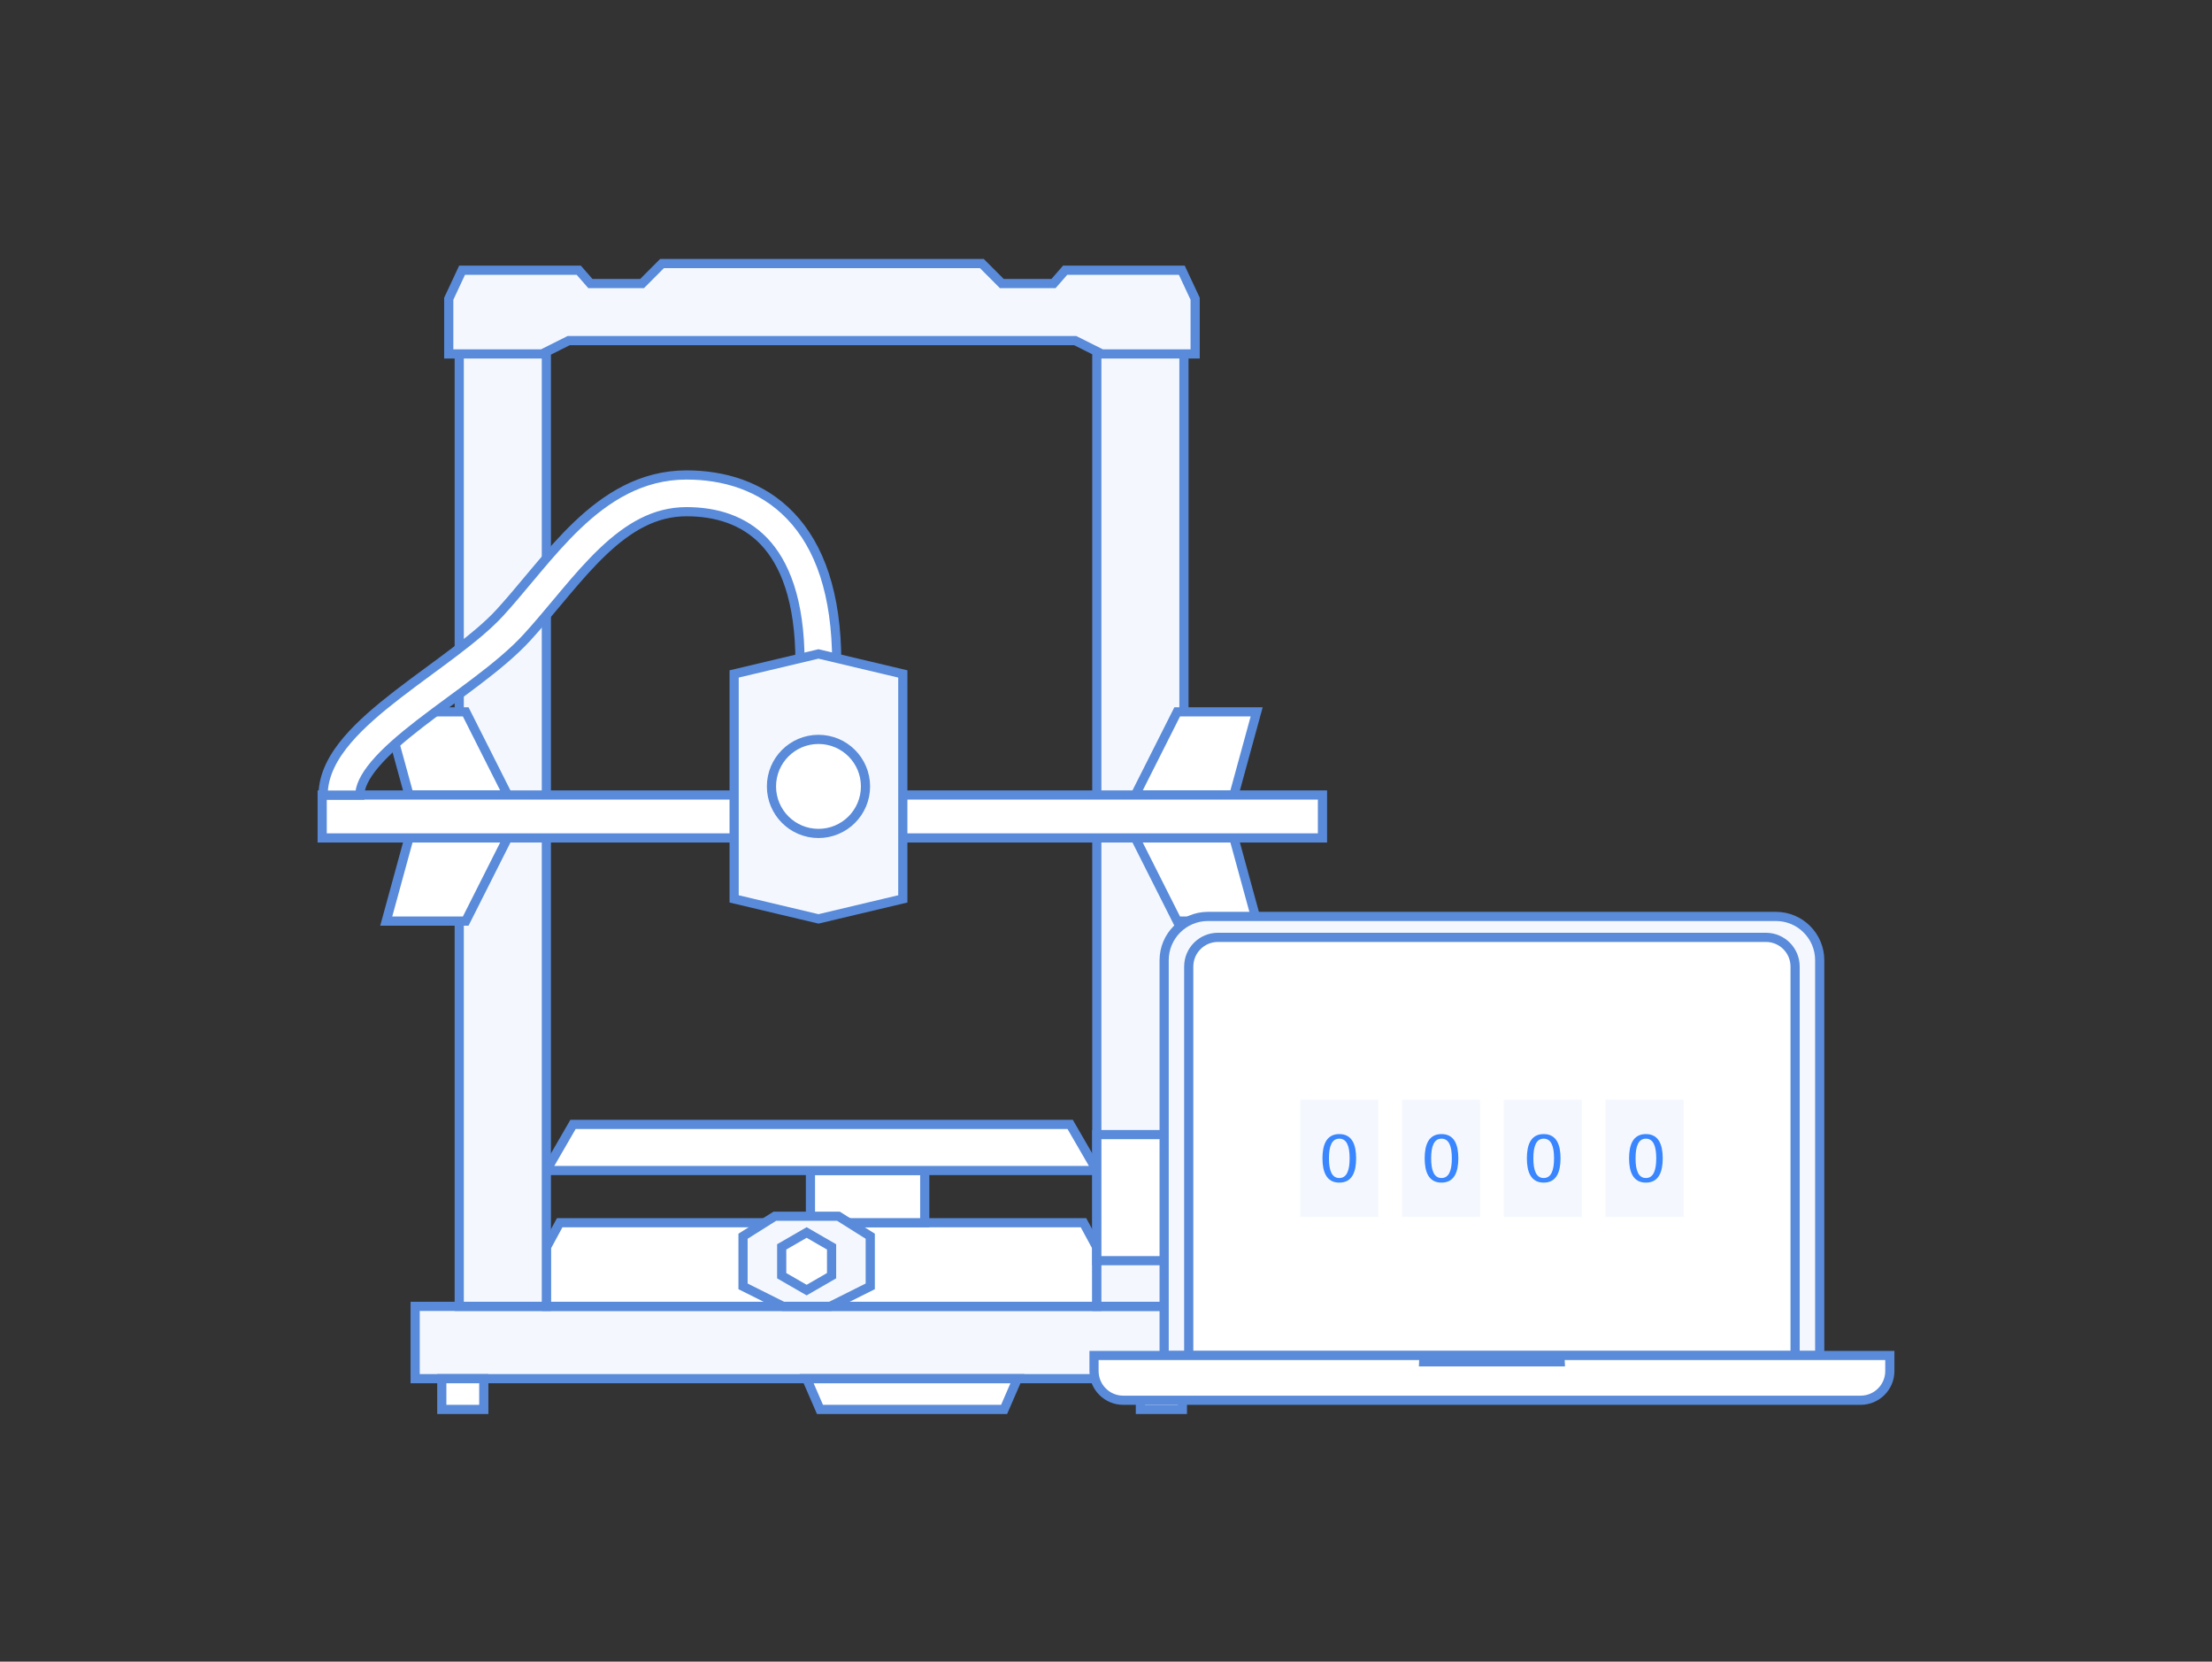 <svg width="241" height="181" viewBox="0 0 241 181" fill="none" xmlns="http://www.w3.org/2000/svg">
<rect x="0" y="0" width="241" height="181" fill="#333333" stroke="none"/>
<g id="Frame 66">
<g id="Group 64">
<g id="Group 57">
<rect id="Rectangle 24" x="45.232" y="142.3" width="86.433" height="7.877" fill="#F4F8FE" stroke="#598BDA"/>
<path id="Rectangle 40" d="M119.501 142.3V135.874L118.048 133.19H100.194H89.513H82.016H74.519H67.023H60.979L59.526 135.874V142.3H119.501Z" fill="white" stroke="#598BDA"/>
<rect id="Rectangle 41" x="88.299" y="127.501" width="12.453" height="5.688" fill="white" stroke="#598BDA"/>
<path id="Rectangle 38" d="M62.432 122.479H116.595L119.501 127.501H59.526L62.432 122.479Z" fill="white" stroke="#598BDA"/>
<g id="Union">
<path fill-rule="evenodd" clip-rule="evenodd" d="M50.345 29.436H63.056L64.326 30.888H69.954L72.128 28.709H89.552H106.977L109.151 30.888H114.779L116.049 29.436H128.76L130.213 32.542V38.555H120.048L117.147 37.102H89.552H61.958L59.057 38.555H48.892V32.542L50.345 29.436ZM50.034 38.555H59.526V142.3H50.034V38.555ZM128.993 38.555H119.5V142.3H128.993V38.555Z" fill="#F4F8FE"/>
<path d="M63.056 29.436L63.432 29.106L63.283 28.936H63.056V29.436ZM50.345 29.436V28.936H50.027L49.892 29.224L50.345 29.436ZM64.326 30.888L63.949 31.218L64.099 31.388H64.326V30.888ZM69.954 30.888V31.388H70.162L70.308 31.241L69.954 30.888ZM72.128 28.709V28.209H71.921L71.774 28.356L72.128 28.709ZM106.977 28.709L107.331 28.356L107.184 28.209H106.977V28.709ZM109.151 30.888L108.797 31.241L108.943 31.388H109.151V30.888ZM114.779 30.888V31.388H115.007L115.156 31.218L114.779 30.888ZM116.049 29.436V28.936H115.822L115.673 29.106L116.049 29.436ZM128.76 29.436L129.213 29.224L129.078 28.936H128.76V29.436ZM130.213 32.542H130.713V32.431L130.666 32.33L130.213 32.542ZM130.213 38.555V39.055H130.713V38.555H130.213ZM120.048 38.555L119.824 39.002L119.93 39.055H120.048V38.555ZM117.147 37.102L117.371 36.655L117.266 36.602H117.147V37.102ZM61.958 37.102V36.602H61.839L61.734 36.655L61.958 37.102ZM59.057 38.555V39.055H59.175L59.281 39.002L59.057 38.555ZM48.892 38.555H48.392V39.055H48.892V38.555ZM48.892 32.542L48.439 32.33L48.392 32.431V32.542H48.892ZM59.526 38.555H60.026V38.055H59.526V38.555ZM50.034 38.555V38.055H49.534V38.555H50.034ZM59.526 142.3V142.8H60.026V142.3H59.526ZM50.034 142.3H49.534V142.8H50.034V142.3ZM119.5 38.555V38.055H119V38.555H119.5ZM128.993 38.555H129.493V38.055H128.993V38.555ZM119.5 142.3H119V142.8H119.5V142.3ZM128.993 142.3V142.8H129.493V142.3H128.993ZM63.056 28.936H50.345V29.936H63.056V28.936ZM64.702 30.559L63.432 29.106L62.679 29.765L63.949 31.218L64.702 30.559ZM69.954 30.388H64.326V31.388H69.954V30.388ZM71.774 28.356L69.6 30.535L70.308 31.241L72.482 29.062L71.774 28.356ZM89.552 28.209H72.128V29.209H89.552V28.209ZM106.977 28.209H89.552V29.209H106.977V28.209ZM109.505 30.535L107.331 28.356L106.623 29.062L108.797 31.241L109.505 30.535ZM114.779 30.388H109.151V31.388H114.779V30.388ZM115.673 29.106L114.403 30.559L115.156 31.218L116.426 29.765L115.673 29.106ZM128.76 28.936H116.049V29.936H128.76V28.936ZM130.666 32.33L129.213 29.224L128.307 29.647L129.76 32.754L130.666 32.33ZM130.713 38.555V32.542H129.713V38.555H130.713ZM120.048 39.055H130.213V38.055H120.048V39.055ZM116.924 37.549L119.824 39.002L120.272 38.108L117.371 36.655L116.924 37.549ZM89.552 37.602H117.147V36.602H89.552V37.602ZM61.958 37.602H89.552V36.602H61.958V37.602ZM59.281 39.002L62.181 37.549L61.734 36.655L58.833 38.108L59.281 39.002ZM48.892 39.055H59.057V38.055H48.892V39.055ZM48.392 32.542V38.555H49.392V32.542H48.392ZM49.892 29.224L48.439 32.33L49.345 32.754L50.798 29.647L49.892 29.224ZM59.526 38.055H50.034V39.055H59.526V38.055ZM60.026 142.3V38.555H59.026V142.3H60.026ZM50.034 142.8H59.526V141.8H50.034V142.8ZM49.534 38.555V142.3H50.534V38.555H49.534ZM119.5 39.055H128.993V38.055H119.5V39.055ZM120 142.3V38.555H119V142.3H120ZM128.993 141.8H119.5V142.8H128.993V141.8ZM128.493 38.555V142.3H129.493V38.555H128.493Z" fill="#598BDA"/>
</g>
<rect id="Rectangle 33" x="119.5" y="123.589" width="24.583" height="13.735" fill="white" stroke="#598BDA"/>
<path id="Rectangle 34" d="M128.257 77.54H136.916L134.434 86.598H123.692L128.257 77.54Z" fill="white" stroke="#598BDA"/>
<path id="Rectangle 35" d="M128.257 100.333H136.916L134.434 91.275H123.692L128.257 100.333Z" fill="white" stroke="#598BDA"/>
<path id="Rectangle 36" d="M50.74 100.333H42.081L44.563 91.275H55.305L50.74 100.333Z" fill="white" stroke="#598BDA"/>
<path id="Rectangle 37" d="M50.74 77.54H42.081L44.563 86.598H55.305L50.74 77.54Z" fill="white" stroke="#598BDA"/>
<rect id="Rectangle 28" x="35.102" y="86.598" width="108.982" height="4.677" fill="white" stroke="#598BDA"/>
<rect id="Rectangle 25" x="48.135" y="150.177" width="4.575" height="3.35" fill="white" stroke="#598BDA"/>
<rect id="Rectangle 26" x="124.247" y="150.177" width="4.575" height="3.35" fill="white" stroke="#598BDA"/>
<path id="Rectangle 27" d="M87.885 150.177H110.85L109.397 153.527H89.338L87.885 150.177Z" fill="white" stroke="#598BDA"/>
<path id="Vector 7 (Stroke)" fill-rule="evenodd" clip-rule="evenodd" d="M60.643 65.686C59.591 66.945 58.512 68.236 57.418 69.433C55.906 71.086 53.921 72.699 51.892 74.239C50.947 74.956 50.027 75.633 49.118 76.301C47.978 77.14 46.855 77.966 45.724 78.842C43.751 80.369 42.063 81.819 40.878 83.214C39.671 84.634 39.203 85.746 39.203 86.614H35.203C35.203 84.341 36.387 82.322 37.83 80.624C39.295 78.9 41.255 77.243 43.276 75.679C44.392 74.815 45.629 73.903 46.838 73.013C47.754 72.338 48.654 71.674 49.473 71.053C51.475 69.533 53.214 68.103 54.465 66.734C55.494 65.609 56.495 64.412 57.535 63.167C57.856 62.784 58.18 62.395 58.511 62.004C59.889 60.367 61.347 58.691 62.919 57.195C66.064 54.202 69.868 51.738 74.793 51.738C78.763 51.738 82.947 52.874 86.124 56.195C89.291 59.506 91.162 64.684 91.162 72.155H87.162C87.162 65.308 85.45 61.277 83.233 58.96C81.026 56.652 78.027 55.738 74.793 55.738C71.34 55.738 68.48 57.425 65.676 60.093C64.273 61.428 62.934 62.961 61.57 64.581C61.263 64.944 60.954 65.314 60.643 65.686Z" fill="white" stroke="#598BDA"/>
<g id="Group 58">
<path id="Rectangle 39" d="M80.954 134.661L84.419 132.482H87.884H91.349L94.815 134.661V134.936V137.391V140.12L90.456 142.3H87.884H85.312L80.954 140.12V137.391V134.936V134.661Z" fill="#F4F8FE" stroke="#598BDA"/>
<path id="Polygon 1" d="M87.884 134.254L90.601 135.823V138.96L87.884 140.528L85.167 138.96V135.823L87.884 134.254Z" fill="white" stroke="#598BDA"/>
</g>
<g id="Group 59">
<path id="Rectangle 31" d="M79.985 73.412L89.174 71.233L98.363 73.412V85.663V97.914L89.174 100.093L79.985 97.914V85.663V73.412Z" fill="#F4F8FE" stroke="#598BDA"/>
<circle id="Ellipse 1" cx="89.175" cy="85.663" r="5.123" fill="white" stroke="#598BDA"/>
</g>
</g>
<g id="Group 16">
<path id="Rectangle 5" d="M126.835 104.597C126.835 101.962 128.972 99.825 131.608 99.825H193.487C196.122 99.825 198.259 101.962 198.259 104.597V147.649H126.835V104.597Z" fill="#F4F8FE" stroke="#598BDA"/>
<path id="Rectangle 6" d="M129.514 105.286C129.514 103.529 130.939 102.105 132.696 102.105H192.398C194.155 102.105 195.579 103.529 195.579 105.286V147.649H129.514V105.286Z" fill="white" stroke="#598BDA"/>
<path id="Rectangle 7" d="M119.195 149.345C119.195 151.102 120.619 152.527 122.376 152.527H202.717C204.474 152.527 205.899 151.102 205.899 149.345V147.649H119.195V149.345Z" fill="white" stroke="#598BDA"/>
<path id="Rectangle 8" d="M154.987 148.444C154.987 148.005 155.343 147.649 155.782 147.649H169.311C169.75 147.649 170.107 148.005 170.107 148.444V148.444H154.987V148.444Z" fill="white" stroke="#598BDA" stroke-width="0.795"/>
<g id="Frame 58">
<g id="Group 18">
<rect id="Rectangle 9" x="141.66" y="119.789" width="8.517" height="12.775" fill="#F4F8FE"/>
<path id="Clear all" d="M145.918 123.532C147.318 123.532 147.752 124.696 147.752 126.177C147.752 127.65 147.318 128.821 145.918 128.821C144.519 128.821 144.084 127.65 144.084 126.177C144.084 124.696 144.519 123.532 145.918 123.532ZM145.918 128.32C146.728 128.32 147.045 127.502 147.045 126.177C147.045 124.843 146.728 124.033 145.918 124.033C145.108 124.033 144.791 124.843 144.791 126.177C144.791 127.502 145.108 128.32 145.918 128.32Z" fill="#3986FF"/>
</g>
<g id="Group 19">
<rect id="Rectangle 9_2" x="152.745" y="119.789" width="8.517" height="12.775" fill="#F4F8FE"/>
<path id="Clear all_2" d="M157.053 123.532C158.452 123.532 158.887 124.696 158.887 126.177C158.887 127.65 158.452 128.821 157.053 128.821C155.653 128.821 155.219 127.65 155.219 126.177C155.219 124.696 155.653 123.532 157.053 123.532ZM157.053 128.32C157.863 128.32 158.18 127.503 158.18 126.177C158.18 124.844 157.863 124.033 157.053 124.033C156.243 124.033 155.926 124.844 155.926 126.177C155.926 127.503 156.243 128.32 157.053 128.32Z" fill="#3986FF"/>
</g>
<g id="Group 20">
<rect id="Rectangle 9_3" x="163.831" y="119.788" width="8.517" height="12.775" fill="#F4F8FE"/>
<path id="Clear all_3" d="M168.188 123.532C169.587 123.532 170.022 124.696 170.022 126.176C170.022 127.65 169.587 128.821 168.188 128.821C166.788 128.821 166.354 127.65 166.354 126.176C166.354 124.696 166.788 123.532 168.188 123.532ZM168.188 128.32C168.998 128.32 169.315 127.502 169.315 126.176C169.315 124.843 168.998 124.033 168.188 124.033C167.377 124.033 167.061 124.843 167.061 126.176C167.061 127.502 167.377 128.32 168.188 128.32Z" fill="#3986FF"/>
</g>
<g id="Group 21">
<rect id="Rectangle 9_4" x="174.917" y="119.789" width="8.517" height="12.775" fill="#F4F8FE"/>
<path id="Clear all_4" d="M179.323 123.532C180.722 123.532 181.157 124.696 181.157 126.176C181.157 127.65 180.722 128.821 179.323 128.821C177.923 128.821 177.489 127.65 177.489 126.176C177.489 124.696 177.923 123.532 179.323 123.532ZM179.323 128.32C180.133 128.32 180.45 127.502 180.45 126.176C180.45 124.843 180.133 124.033 179.323 124.033C178.513 124.033 178.196 124.843 178.196 126.176C178.196 127.502 178.513 128.32 179.323 128.32Z" fill="#3986FF"/>
</g>
</g>
</g>
</g>
</g>
</svg>
